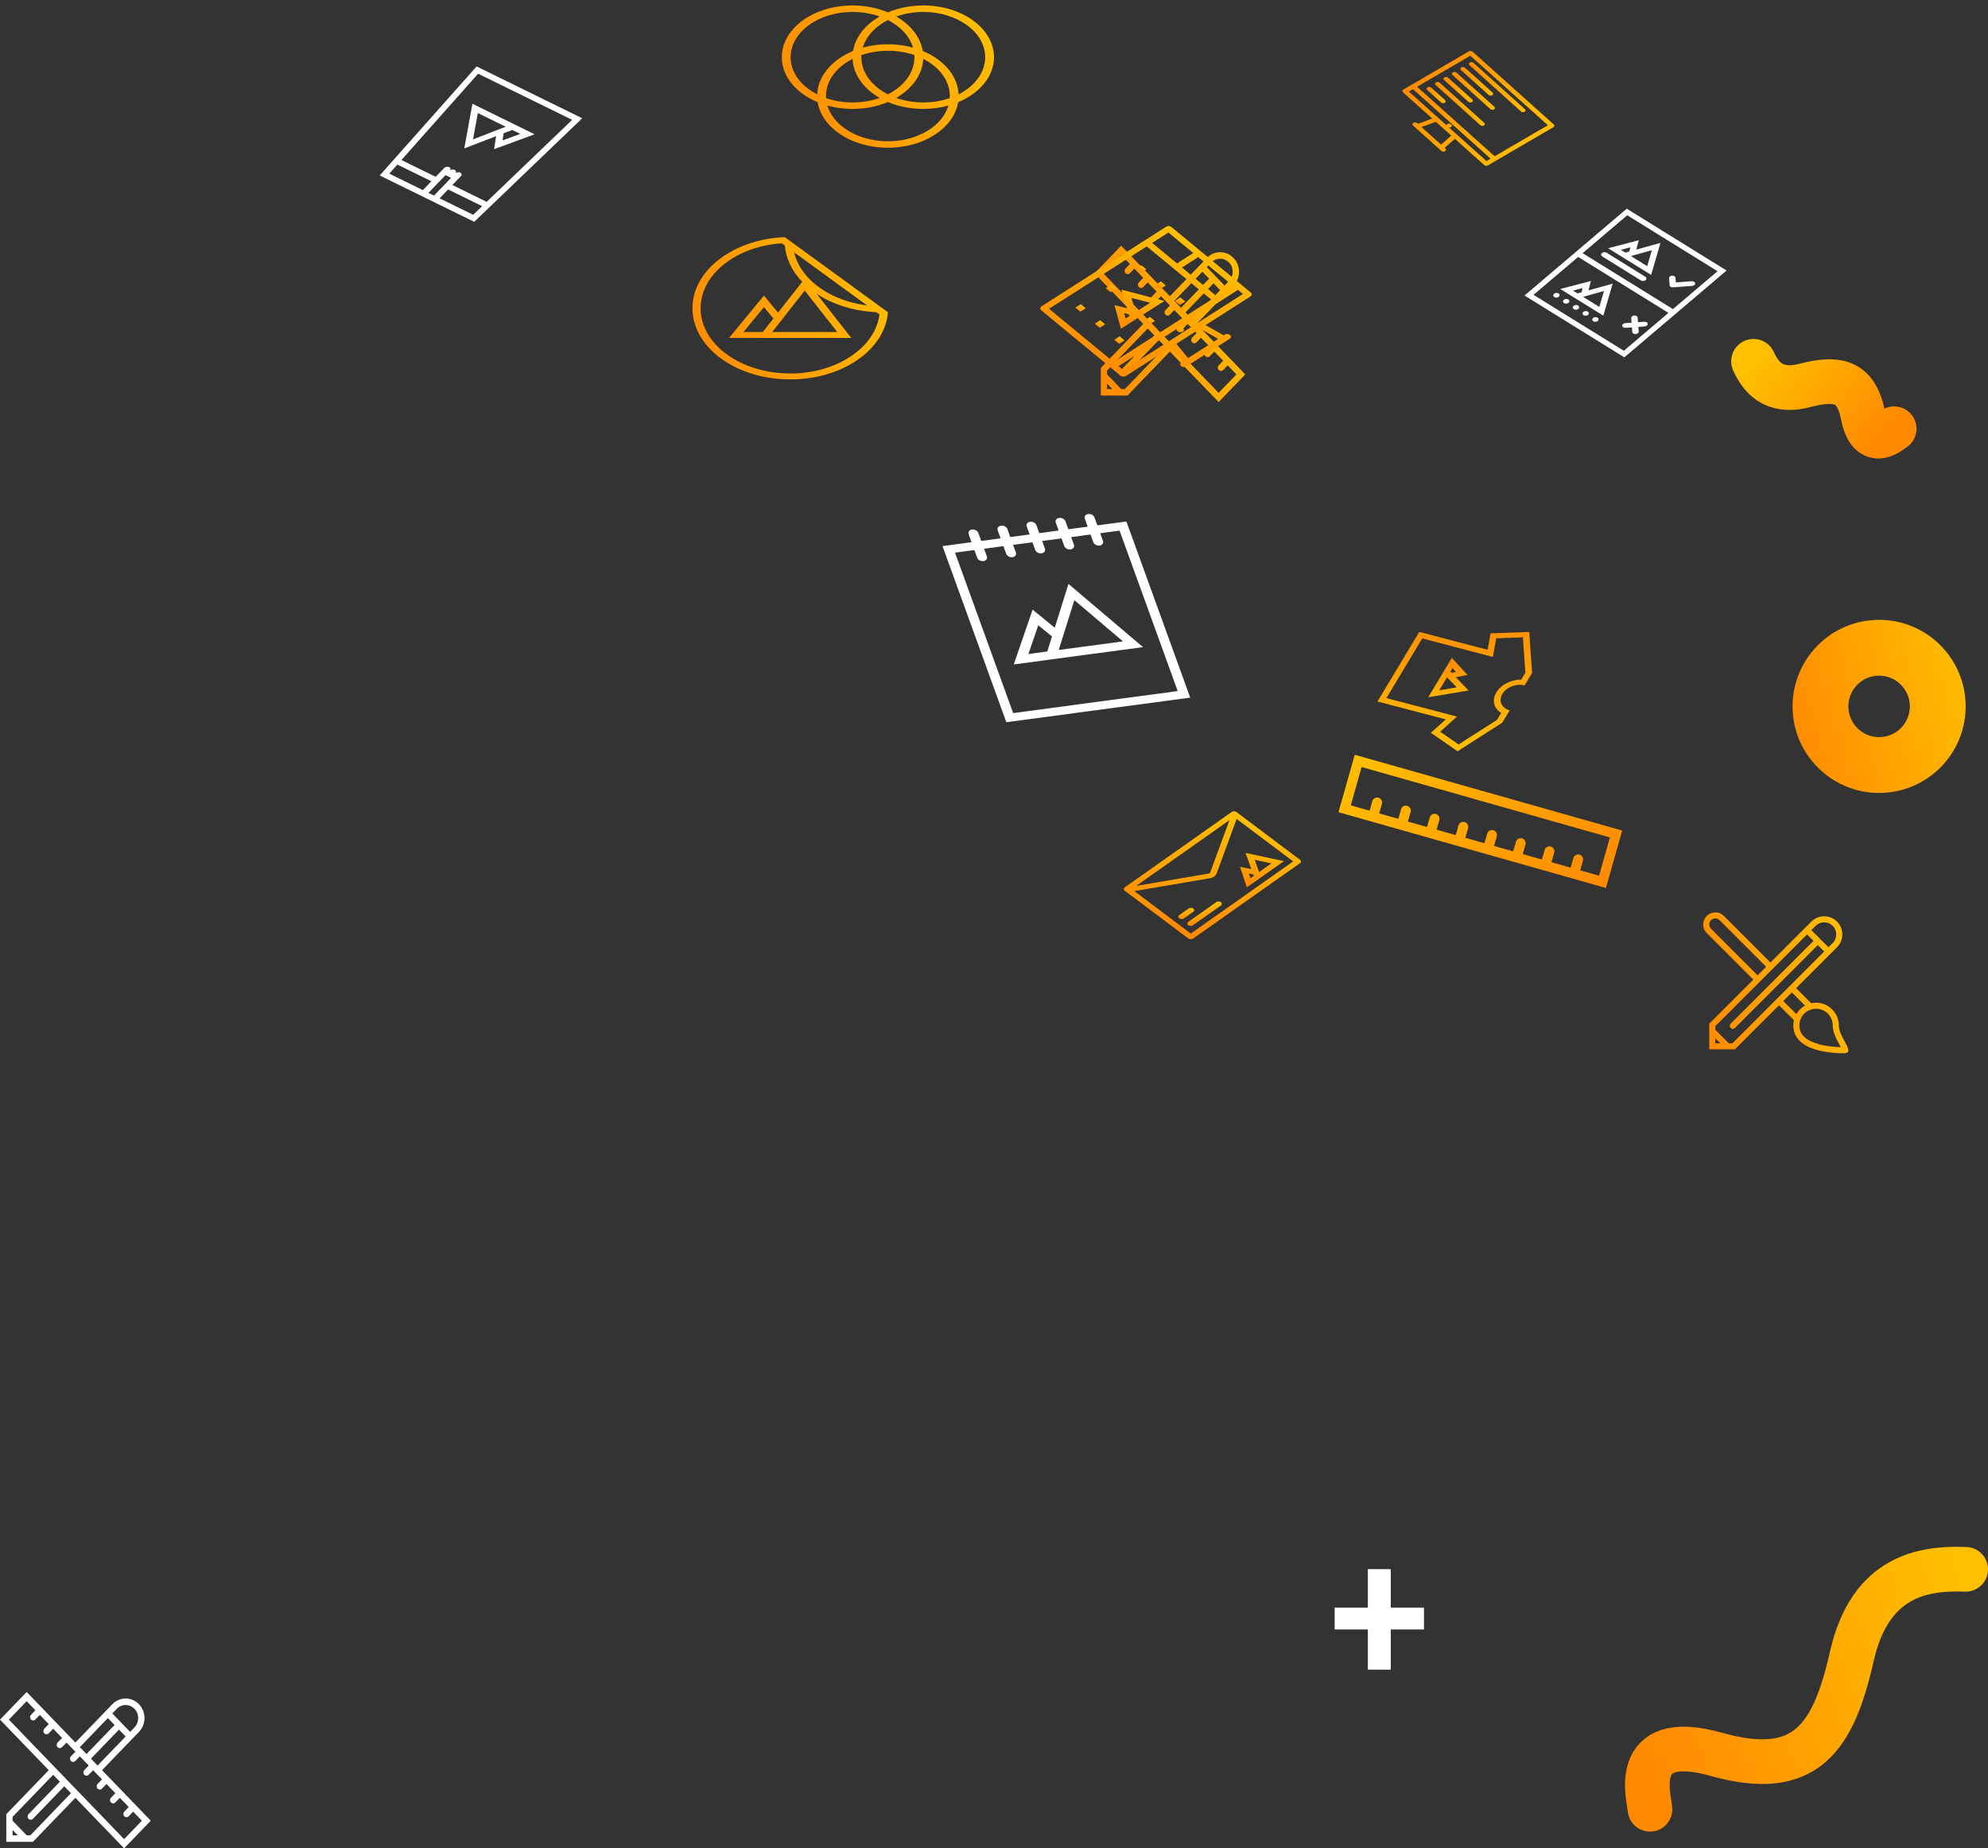<svg width="356" height="331" viewBox="0 0 356 331" fill="none" xmlns="http://www.w3.org/2000/svg">
<rect x="0" y="0" width="356" height="331" fill="#333333" stroke="none"/>
<path d="M140.539 42.469C136.388 42.636 132.302 43.874 129.129 46.183C122.29 51.161 122.29 59.233 129.129 64.211C132.549 66.7 137.031 67.945 141.514 67.945C145.996 67.945 150.479 66.7 153.898 64.211C157.069 61.903 158.77 58.928 159 55.906L140.539 42.469ZM136.601 59.456H133.133L136.809 54.996L138.497 57.042L136.601 59.456ZM138.281 59.456L144.106 52.036L149.932 59.456H138.281ZM155.268 54.692C154.147 54.551 153.049 54.322 151.984 54.008C149.994 53.42 148.207 52.557 146.674 51.441C145.029 50.245 143.788 48.841 142.983 47.269C142.634 46.588 142.376 45.892 142.207 45.185L155.268 54.692ZM156.217 59.9C155.415 61.227 154.287 62.425 152.866 63.46C151.333 64.576 149.546 65.44 147.556 66.027C145.632 66.595 143.6 66.883 141.514 66.883C139.428 66.883 137.395 66.595 135.472 66.027C133.481 65.44 131.695 64.576 130.162 63.46C128.629 62.344 127.442 61.044 126.635 59.595C125.855 58.195 125.459 56.715 125.459 55.197C125.459 53.679 125.854 52.199 126.635 50.799C127.442 49.35 128.629 48.05 130.162 46.934C131.584 45.899 133.23 45.079 135.053 44.496C136.621 43.995 138.274 43.683 139.981 43.565L140.547 43.977C140.743 46.261 141.779 48.514 143.656 50.469L139.325 55.984L136.809 52.931L130.554 60.519H135.767H143.064H152.446L146.23 52.601C149.278 54.625 153.07 55.725 156.928 55.9L157.495 56.313C157.334 57.555 156.904 58.759 156.217 59.9Z" fill="url(#paint0_linear)" style="mix-blend-mode:multiply"/>
<path d="M291.31 37.374L282.554 44.808L281.756 45.486L273 52.92L290.876 63.992L299.633 56.557L300.431 55.88L309.187 48.445L291.31 37.374ZM290.787 62.815L274.616 52.8L282.608 46.014L298.78 56.029L290.787 62.815ZM283.406 45.336L291.399 38.55L307.57 48.566L299.578 55.352L283.406 45.336L283.406 45.336Z" fill="white"/>
<path d="M293.025 44.695L293.46 43.023L287.968 44.453L289.804 45.59L292.375 47.182L295.677 49.228L297.348 43.496L293.025 44.695ZM290.251 44.738L291.97 44.288L291.772 45.045L291.061 45.24L290.251 44.738ZM292.049 45.852L295.8 44.811L294.97 47.661L292.049 45.852Z" fill="white"/>
<path d="M294.64 49.566L287.692 45.253C287.454 45.105 287.083 45.133 286.867 45.316C286.655 45.497 286.675 45.768 286.913 45.916L293.86 50.229C294.101 50.378 294.468 50.348 294.681 50.167C294.896 49.984 294.88 49.715 294.64 49.566Z" fill="white"/>
<path d="M279.103 52.547C278.87 52.403 278.508 52.428 278.297 52.607C278.085 52.787 278.108 53.05 278.341 53.194C278.577 53.34 278.939 53.316 279.15 53.136C279.362 52.956 279.339 52.693 279.103 52.547Z" fill="white"/>
<path d="M280.847 53.631C280.614 53.487 280.252 53.512 280.041 53.691C279.829 53.871 279.852 54.134 280.085 54.278C280.321 54.424 280.682 54.399 280.894 54.22C281.105 54.04 281.083 53.777 280.847 53.631Z" fill="white"/>
<path d="M282.594 54.717C282.358 54.571 281.996 54.596 281.784 54.775C281.573 54.955 281.596 55.218 281.832 55.364C282.064 55.508 282.426 55.483 282.638 55.304C282.849 55.124 282.827 54.861 282.594 54.717Z" fill="white"/>
<path d="M284.336 55.8C284.1 55.654 283.738 55.679 283.527 55.859C283.316 56.038 283.338 56.301 283.574 56.447C283.806 56.591 284.168 56.566 284.38 56.387C284.591 56.207 284.569 55.944 284.336 55.8Z" fill="white"/>
<path d="M286.081 56.885C285.845 56.739 285.486 56.765 285.274 56.945C285.063 57.124 285.083 57.386 285.319 57.532C285.555 57.678 285.913 57.651 286.124 57.471C286.336 57.292 286.317 57.031 286.081 56.885Z" fill="white"/>
<path d="M283.811 54.481L287.113 56.526L288.782 50.797L284.459 51.995L284.896 50.321L279.404 51.751L281.24 52.888L283.811 54.481L283.811 54.481ZM286.404 54.961L283.482 53.152L287.234 52.111L286.404 54.961ZM281.684 52.038L283.403 51.589L283.209 52.343L282.495 52.54L281.684 52.038L281.684 52.038Z" fill="white"/>
<path d="M303.572 50.737C303.555 50.507 303.283 50.339 302.967 50.362L300.098 50.579L300.035 49.743C300.018 49.513 299.746 49.344 299.43 49.368C299.113 49.392 298.873 49.596 298.887 49.829L298.981 51.08C299.001 51.311 299.27 51.478 299.586 51.455L303.03 51.198C303.346 51.174 303.589 50.967 303.572 50.737Z" fill="white"/>
<path d="M290.495 58.331C290.515 58.562 290.781 58.731 291.098 58.705L291.101 58.707L292.242 58.62L292.305 59.452C292.322 59.682 292.593 59.849 292.908 59.826C293.223 59.803 293.464 59.598 293.449 59.367L293.384 58.536L294.528 58.451C294.843 58.428 295.086 58.221 295.068 57.992C295.051 57.763 294.78 57.595 294.465 57.618L293.321 57.704L293.261 56.873L293.258 56.871C293.241 56.642 292.973 56.476 292.655 56.498C292.34 56.521 292.097 56.727 292.115 56.956L292.177 57.789L291.036 57.872C290.718 57.898 290.478 58.102 290.495 58.331Z" fill="white"/>
<path d="M269.011 129.42L269.813 128.085L270.08 127.639L270.347 127.195C268.881 126.81 268.288 125.498 269.025 124.271C269.762 123.044 271.554 122.359 273.02 122.743L273.288 122.298L273.555 121.853L274.357 120.518L273.846 113.17L266.928 113.417L266.387 116.366L254.158 113.158L246.673 125.621L258.902 128.829L256.235 131.221L261.015 134.535L269.011 129.42ZM257.896 131.03L259.742 129.375L260.913 128.326L259.437 127.938L248.272 125.009L254.687 114.327L265.853 117.256L267.328 117.643L267.566 116.349L267.939 114.308L272.711 114.138L273.152 120.475L272.414 121.704C270.646 121.683 268.809 122.581 267.962 123.992C267.114 125.404 267.519 126.89 268.827 127.676L268.089 128.904L261.192 133.317L257.896 131.03Z" fill="url(#paint1_linear)" style="mix-blend-mode:multiply"/>
<path d="M260.688 121.262L262.785 120.875L259.99 117.803L258.984 119.484L257.574 121.838L255.762 124.864L262.978 123.649L260.688 121.262ZM260.108 119.639L260.743 120.337L259.942 120.485L259.732 120.266L260.108 119.639L260.108 119.639ZM259.124 121.282L260.86 123.092L257.724 123.62L259.124 121.282Z" fill="url(#paint2_linear)" style="mix-blend-mode:multiply"/>
<g clip-path="url(#clip0)">
<path d="M27 326.05L18.273 317L24.887 310.141C26.205 308.775 26.205 306.559 24.887 305.192C24.227 304.508 23.364 304.166 22.5 304.166C21.637 304.166 20.772 304.508 20.113 305.192L13.5 312.05L4.773 303L0 307.95L8.727 317L1.125 324.884V329.834H5.898L13.5 321.95L22.227 331L27 326.05ZM17.477 316.175L16.288 314.941L21.311 309.733L22.5 310.966L17.477 316.175ZM20.909 306.016C21.334 305.576 21.899 305.333 22.5 305.333C23.101 305.333 23.666 305.576 24.091 306.016C24.968 306.926 24.968 308.407 24.091 309.316L23.295 310.141L20.113 306.841L20.909 306.016ZM19.318 307.666L20.515 308.908L15.492 314.116L14.295 312.875L19.318 307.666ZM4.773 304.65L6.341 306.275L5.545 307.1C5.325 307.328 5.325 307.698 5.545 307.925C5.765 308.153 6.121 308.153 6.341 307.925C6.341 307.925 6.341 307.925 6.341 307.924L7.136 307.1L8.727 308.75L7.932 309.575C7.712 309.803 7.712 310.173 7.932 310.4C8.151 310.628 8.508 310.628 8.727 310.4C8.727 310.4 8.727 310.4 8.727 310.4L9.523 309.575L11.114 311.225L10.319 312.05C10.319 312.05 10.318 312.05 10.318 312.05C10.099 312.278 10.099 312.647 10.318 312.875C10.538 313.103 10.894 313.103 11.114 312.875V312.875L11.909 312.05L13.5 313.7L12.705 314.525C12.485 314.753 12.485 315.122 12.705 315.35C12.924 315.578 13.28 315.578 13.5 315.35L14.295 314.525L15.886 316.175L15.091 317C14.871 317.228 14.871 317.597 15.091 317.825C15.31 318.053 15.667 318.053 15.886 317.825C15.887 317.825 15.887 317.825 15.887 317.825L16.682 317L18.273 318.65L17.477 319.475V319.475C17.258 319.703 17.258 320.072 17.477 320.3C17.697 320.528 18.053 320.528 18.273 320.3L19.068 319.475L20.66 321.125L19.864 321.95C19.644 322.178 19.644 322.547 19.864 322.775C20.084 323.002 20.439 323.003 20.66 322.775C20.66 322.775 20.66 322.775 20.66 322.774L21.455 321.95L23.046 323.6L22.252 324.424L22.251 324.425C22.031 324.652 22.031 325.022 22.251 325.25C22.471 325.477 22.827 325.477 23.046 325.25L23.842 324.425L25.409 326.05L22.227 329.35L1.591 307.95L4.773 304.65ZM2.249 328.667V327.7L3.182 328.667H2.249ZM5.432 328.667H4.772L2.249 326.05V325.367L9.523 317.825L10.719 319.066L5.106 324.887C4.886 325.115 4.886 325.485 5.106 325.712C5.325 325.94 5.681 325.94 5.901 325.712L11.515 319.891L12.705 321.125L5.432 328.667Z" fill="white"/>
</g>
<path d="M223 67.05L214.273 58L220.887 51.141C222.205 49.775 222.205 47.559 220.887 46.192C220.227 45.508 219.364 45.166 218.5 45.166C217.637 45.166 216.772 45.508 216.113 46.192L209.5 53.05L200.773 44L196 48.95L204.727 58L197.125 65.883V70.834H201.898L209.5 62.95L218.227 72L223 67.05ZM213.477 57.175L212.288 55.941L217.31 50.733L218.5 51.966L213.477 57.175ZM216.909 47.016C217.334 46.576 217.899 46.333 218.5 46.333C219.101 46.333 219.666 46.576 220.091 47.016C220.968 47.926 220.968 49.407 220.091 50.316L219.295 51.141L216.113 47.841L216.909 47.016ZM215.318 48.666L216.515 49.907L211.492 55.116L210.295 53.875L215.318 48.666ZM200.773 45.65L202.341 47.275L201.545 48.1C201.325 48.328 201.325 48.698 201.545 48.925C201.765 49.153 202.121 49.153 202.341 48.925C202.341 48.925 202.341 48.925 202.341 48.924L203.136 48.1L204.727 49.75L203.932 50.575C203.712 50.803 203.712 51.173 203.932 51.4C204.151 51.628 204.508 51.628 204.727 51.4C204.727 51.4 204.727 51.4 204.727 51.4L205.523 50.575L207.114 52.225L206.319 53.05C206.319 53.05 206.318 53.05 206.318 53.05C206.099 53.278 206.099 53.647 206.318 53.875C206.538 54.103 206.894 54.103 207.114 53.875V53.875L207.909 53.05L209.5 54.7L208.705 55.525C208.485 55.753 208.485 56.122 208.705 56.35C208.924 56.578 209.28 56.578 209.5 56.35L210.295 55.525L211.886 57.175L211.091 58C210.871 58.228 210.871 58.597 211.091 58.825C211.31 59.053 211.667 59.053 211.886 58.825C211.887 58.825 211.887 58.825 211.887 58.825L212.682 58L214.273 59.65L213.477 60.475V60.475C213.258 60.703 213.258 61.072 213.477 61.3C213.697 61.528 214.053 61.528 214.273 61.3L215.068 60.475L216.66 62.125L215.864 62.95C215.644 63.178 215.644 63.547 215.864 63.775C216.084 64.002 216.44 64.003 216.66 63.775C216.66 63.775 216.66 63.775 216.66 63.774L217.455 62.95L219.046 64.6L218.251 65.424L218.251 65.425C218.031 65.652 218.031 66.022 218.251 66.25C218.471 66.477 218.827 66.477 219.046 66.25L219.842 65.425L221.409 67.05L218.227 70.35L197.591 48.95L200.773 45.65ZM198.249 69.667V68.7L199.182 69.667H198.249ZM201.432 69.667H200.772L198.249 67.05V66.367L205.523 58.825L206.719 60.066L201.106 65.887C200.886 66.115 200.886 66.485 201.106 66.712C201.325 66.94 201.681 66.94 201.901 66.712L207.515 60.891L208.705 62.125L201.432 69.667Z" fill="url(#paint3_linear)" style="mix-blend-mode:multiply"/>
<path d="M217.821 161.543L212.81 165.075C212.579 165.238 212.575 165.507 212.8 165.676C213.026 165.846 213.396 165.852 213.627 165.689L218.638 162.157C218.869 161.994 218.873 161.725 218.647 161.555C218.422 161.386 218.052 161.38 217.821 161.543Z" fill="url(#paint4_linear)" style="mix-blend-mode:multiply"/>
<path d="M212.005 164.472L213.673 163.296C213.903 163.133 213.908 162.865 213.683 162.695C213.457 162.526 213.088 162.521 212.858 162.683L211.189 163.859C210.959 164.022 210.955 164.29 211.18 164.459C211.405 164.629 211.774 164.634 212.005 164.472Z" fill="url(#paint5_linear)" style="mix-blend-mode:multiply"/>
<path d="M224.08 155.634L222.064 155.235L223.264 158.91L224.851 157.791L227.071 156.226L229.928 154.212L223.043 152.737L224.08 155.634ZM223.92 157.26L223.647 156.425L224.416 156.577L224.511 156.843L223.92 157.26ZM225.471 156.167L224.685 153.971L227.677 154.612L225.471 156.167Z" fill="url(#paint6_linear)" style="mix-blend-mode:multiply"/>
<path d="M220.579 145.395L201.417 158.901C201.187 159.063 201.182 159.332 201.407 159.501L212.816 168.074C213.04 168.243 213.41 168.248 213.64 168.086L232.802 154.579C233.031 154.418 233.036 154.149 232.811 153.98L221.402 145.407C221.177 145.238 220.808 145.233 220.579 145.395ZM220.159 146.877L216.722 156.238C216.694 156.312 216.534 156.425 216.431 156.443L203.463 158.646L220.159 146.877ZM213.241 167.18L203.123 159.577L216.706 157.269C216.963 157.225 217.214 157.117 217.419 156.973C217.623 156.829 217.78 156.65 217.848 156.464L221.45 146.656L231.57 154.261L213.241 167.18Z" fill="url(#paint7_linear)" style="mix-blend-mode:multiply"/>
<path d="M178 10.243C178 5.127 172.329 0.979 165.333 0.979C163.026 0.979 160.864 1.431 159 2.219C157.136 1.431 154.974 0.979 152.667 0.979C145.671 0.979 140 5.127 140 10.243C140 13.7 142.588 16.714 146.425 18.306C147.177 22.897 152.52 26.455 159 26.455C165.48 26.455 170.823 22.897 171.575 18.306C175.412 16.714 178 13.7 178 10.243ZM148.164 18.904C149.564 19.294 151.081 19.507 152.667 19.507C154.974 19.507 157.136 19.056 159 18.268C160.864 19.056 163.026 19.507 165.333 19.507C166.919 19.507 168.436 19.294 169.836 18.904C169.691 19.397 169.483 19.878 169.213 20.346C168.655 21.311 167.855 22.179 166.837 22.923C165.819 23.668 164.634 24.253 163.314 24.661C161.948 25.084 160.497 25.298 159 25.298C157.503 25.298 156.052 25.084 154.686 24.661C153.366 24.253 152.181 23.668 151.163 22.923C150.145 22.179 149.345 21.311 148.787 20.346C148.517 19.878 148.309 19.397 148.164 18.904ZM170.071 17.573C169.931 17.622 169.79 17.669 169.647 17.713C168.282 18.135 166.83 18.35 165.333 18.35C163.836 18.35 162.385 18.136 161.02 17.713C160.838 17.657 160.66 17.597 160.482 17.534C163.338 15.894 165.207 13.375 165.326 10.534C165.863 10.808 166.369 11.117 166.837 11.46C167.855 12.204 168.655 13.072 169.213 14.036C169.791 15.035 170.083 16.096 170.083 17.191C170.083 17.32 170.079 17.447 170.071 17.573ZM163.737 9.861C163.745 9.988 163.75 10.115 163.75 10.243C163.75 11.338 163.458 12.4 162.88 13.398C162.321 14.363 161.522 15.23 160.504 15.975C160.037 16.317 159.535 16.625 159 16.897C158.465 16.625 157.963 16.317 157.496 15.975C156.478 15.23 155.679 14.363 155.12 13.398C154.542 12.4 154.25 11.338 154.25 10.243C154.25 10.115 154.255 9.988 154.263 9.861C154.402 9.813 154.543 9.766 154.686 9.722C156.052 9.299 157.503 9.085 159 9.085C160.497 9.085 161.948 9.299 163.314 9.722C163.457 9.766 163.598 9.813 163.737 9.861ZM159 7.927C157.415 7.927 155.897 8.141 154.498 8.53C154.643 8.038 154.85 7.556 155.12 7.089C155.679 6.123 156.478 5.256 157.496 4.511C157.963 4.17 158.465 3.862 159 3.59C159.535 3.862 160.037 4.17 160.504 4.511C161.522 5.256 162.321 6.123 162.88 7.089C163.151 7.556 163.358 8.038 163.502 8.53C162.103 8.141 160.585 7.927 159 7.927ZM152.674 10.534C152.793 13.375 154.662 15.894 157.518 17.534C157.341 17.597 157.162 17.657 156.98 17.713C155.615 18.135 154.164 18.35 152.667 18.35C151.17 18.35 149.718 18.136 148.353 17.713C148.211 17.669 148.069 17.622 147.929 17.573C147.921 17.447 147.917 17.32 147.917 17.191C147.917 16.096 148.209 15.035 148.787 14.037C149.345 13.072 150.145 12.204 151.163 11.46C151.631 11.117 152.137 10.808 152.674 10.534ZM157.518 2.953C154.94 4.433 153.168 6.628 152.759 9.129C149.03 10.676 146.481 13.566 146.34 16.901C145.803 16.627 145.299 16.318 144.83 15.975C143.811 15.23 143.012 14.363 142.454 13.398C141.876 12.4 141.583 11.338 141.583 10.243C141.583 9.148 141.876 8.087 142.454 7.089C143.012 6.123 143.811 5.256 144.83 4.511C145.848 3.767 147.033 3.182 148.353 2.774C149.718 2.351 151.17 2.137 152.667 2.137C154.164 2.137 155.615 2.351 156.98 2.774C157.162 2.83 157.341 2.89 157.518 2.953ZM175.546 7.089C176.124 8.087 176.417 9.148 176.417 10.243C176.417 11.338 176.124 12.4 175.546 13.398C174.988 14.363 174.189 15.23 173.17 15.975C172.702 16.318 172.197 16.627 171.66 16.901C171.519 13.566 168.97 10.676 165.241 9.129C164.832 6.628 163.06 4.433 160.482 2.953C160.66 2.89 160.838 2.83 161.02 2.774C162.385 2.351 163.836 2.137 165.333 2.137C166.83 2.137 168.282 2.351 169.647 2.774C170.967 3.182 172.152 3.767 173.17 4.512C174.189 5.256 174.988 6.123 175.546 7.089Z" fill="url(#paint8_linear)" style="mix-blend-mode:multiply"/>
<path d="M67.995 31.422L74.965 34.841L77.952 36.306L84.922 39.725L104.263 21.177L85.346 11.898L67.995 31.422ZM69.714 31.097L71.161 29.471L77.258 32.461L75.729 34.048L69.714 31.097ZM76.725 34.536L79.783 31.364L80.778 31.852L77.721 35.025L76.725 34.536ZM78.716 35.513L80.245 33.926L86.343 36.918L84.731 38.463L78.716 35.513ZM102.461 21.461L87.149 36.145L81.009 33.133L82.538 31.547C82.749 31.328 82.698 31.041 82.423 30.907C82.148 30.772 81.754 30.84 81.543 31.059C81.754 30.84 81.702 30.553 81.427 30.418C81.152 30.283 80.758 30.352 80.547 30.57C80.758 30.352 80.706 30.065 80.431 29.93C80.156 29.795 79.762 29.863 79.551 30.082L78.022 31.668L71.884 28.657L85.619 13.2L102.461 21.461Z" fill="white"/>
<path d="M83.141 26.581L88.84 24.383L88.481 26.712L95.736 24.047L93.084 22.746L89.372 20.924L84.599 18.582L83.141 26.581ZM93.169 23.977L89.992 25.143L90.189 23.862L91.728 23.269L93.169 23.977L93.169 23.977ZM90.562 22.697L84.707 24.955L85.566 20.246L90.562 22.697Z" fill="white"/>
<g clip-path="url(#clip1)">
<path d="M329.285 183.636C329.285 181.387 327.462 179.563 325.212 179.563C324.911 179.563 324.618 179.596 324.335 179.658L321.636 176.959L328.961 169.633C330.23 168.364 330.23 166.307 328.961 165.038C328.327 164.404 327.496 164.086 326.664 164.086C325.833 164.086 325.001 164.404 324.366 165.038L317.04 172.364L308.697 164.02C308.274 163.597 307.719 163.386 307.166 163.386C306.611 163.386 306.056 163.597 305.633 164.02C304.788 164.866 304.788 166.237 305.633 167.084L313.977 175.427L306.085 183.319V187.914H310.681L318.572 180.022L321.248 182.698C321.177 182.999 321.138 183.313 321.138 183.636C321.138 188.249 327.941 188.614 330.19 188.614C332.44 188.615 329.285 185.886 329.285 183.636ZM326.664 165.169C327.243 165.169 327.786 165.395 328.195 165.804C329.04 166.648 329.04 168.023 328.195 168.867L327.43 169.633L324.366 166.569L325.132 165.804C325.541 165.395 326.085 165.169 326.664 165.169ZM306.399 166.317C305.977 165.895 305.977 165.208 306.399 164.786C306.604 164.581 306.876 164.469 307.166 164.469C307.454 164.469 307.727 164.581 307.931 164.786L316.275 173.129L314.743 174.661L306.399 166.317ZM307.169 186.831V185.934L308.065 186.831H307.169ZM310.232 186.831H309.598L307.169 184.402V183.768L323.601 167.335L324.753 168.488L309.918 183.322C309.706 183.534 309.706 183.877 309.918 184.088C310.129 184.3 310.473 184.3 310.684 184.088L325.518 169.253L326.664 170.399L310.232 186.831ZM319.338 179.256L320.869 177.725L323.225 180.08C322.584 180.439 322.05 180.966 321.683 181.601L319.338 179.256ZM325.167 186.829C324.225 186.511 323.499 186.098 323.009 185.6C322.479 185.063 322.222 184.421 322.222 183.636C322.222 182.838 322.533 182.087 323.097 181.522C323.662 180.958 324.413 180.647 325.212 180.647C326.861 180.647 328.202 181.988 328.202 183.636C328.202 184.869 328.859 186.072 329.387 187.038C329.466 187.182 329.561 187.356 329.648 187.524C328.482 187.494 326.716 187.351 325.167 186.829Z" fill="url(#paint9_linear)" style="mix-blend-mode:multiply"/>
</g>
<g clip-path="url(#clip2)">
<path d="M239.686 145.447L287.58 159.017L290.495 148.733L242.6 135.162L239.686 145.447ZM286.352 156.819L282.974 155.861L283.461 154.147C283.594 153.673 283.319 153.181 282.846 153.046C282.373 152.913 281.881 153.188 281.746 153.661C281.746 153.662 281.746 153.662 281.746 153.662L281.261 155.375L277.832 154.404L278.318 152.69C278.452 152.216 278.177 151.724 277.703 151.59C277.231 151.456 276.737 151.73 276.604 152.204L276.118 153.919L272.69 152.947L273.175 151.233L273.175 151.232C273.31 150.76 273.034 150.267 272.561 150.133C272.087 149.999 271.595 150.274 271.461 150.747C271.461 150.748 271.461 150.748 271.461 150.748L270.975 152.461L267.547 151.489L268.033 149.776C268.167 149.302 267.892 148.81 267.418 148.675C266.946 148.542 266.453 148.817 266.318 149.29L265.833 151.004L262.405 150.033L262.891 148.319C263.025 147.845 262.749 147.353 262.276 147.219C261.803 147.084 261.31 147.359 261.176 147.833L260.691 149.548L257.263 148.576L257.748 146.861C257.883 146.389 257.607 145.895 257.134 145.762C256.66 145.628 256.168 145.902 256.034 146.376C256.034 146.376 256.034 146.376 256.034 146.376L255.548 148.09L252.12 147.118L252.606 145.405C252.739 144.931 252.465 144.439 251.991 144.304C251.518 144.171 251.026 144.446 250.891 144.918C250.891 144.918 250.891 144.918 250.892 144.92L250.406 146.633L246.977 145.662L247.462 143.949C247.463 143.948 247.463 143.948 247.463 143.948C247.597 143.474 247.322 142.982 246.849 142.848C246.375 142.713 245.882 142.988 245.749 143.462L245.263 145.175L241.886 144.219L243.828 137.362L288.295 149.962L286.352 156.819Z" fill="url(#paint10_linear)" style="mix-blend-mode:multiply"/>
</g>
<path d="M278.233 22.277L263.711 9.269C263.537 9.113 263.231 9.082 263.029 9.2L251.299 16.043C251.096 16.161 251.074 16.384 251.248 16.539L256.487 21.232L253.909 22.177L253.783 22.064C253.609 21.908 253.304 21.877 253.101 21.995C252.899 22.113 252.876 22.336 253.05 22.492L258.101 27.017C258.275 27.172 258.581 27.203 258.783 27.085C258.986 26.967 259.009 26.745 258.835 26.589L258.708 26.476L260.529 24.854L265.769 29.548C265.943 29.703 266.249 29.734 266.451 29.616L278.182 22.773C278.384 22.655 278.407 22.433 278.233 22.277ZM254.554 22.754L257.127 21.811L259.883 24.278L258.064 25.899L254.554 22.754L254.554 22.754ZM277.183 22.421L267.652 27.981L253.763 15.54L263.294 9.98L277.183 22.421ZM259.241 22.616L252.297 16.395L253.03 15.967L259.975 22.188L266.919 28.409L266.186 28.837L259.241 22.616Z" fill="url(#paint11_linear)" style="mix-blend-mode:multiply"/>
<path d="M259.806 22.769C260.009 22.651 260.032 22.428 259.857 22.272C259.683 22.116 259.377 22.085 259.174 22.203C258.972 22.321 258.948 22.544 259.123 22.7C259.298 22.857 259.603 22.887 259.806 22.769Z" fill="url(#paint12_linear)" style="mix-blend-mode:multiply"/>
<path d="M263.15 11.671L272.351 19.957C272.351 19.957 272.352 19.958 272.352 19.958C272.521 20.11 272.818 20.141 273.015 20.025C273.211 19.91 273.234 19.692 273.065 19.54L263.862 11.253C263.692 11.1 263.395 11.07 263.198 11.185C263.002 11.301 262.98 11.518 263.15 11.671Z" fill="url(#paint13_linear)" style="mix-blend-mode:multiply"/>
<path d="M261.637 12.562L266.56 16.991C266.56 16.991 266.56 16.991 266.56 16.991C266.73 17.144 267.028 17.174 267.225 17.058C267.422 16.943 267.445 16.725 267.275 16.572L262.352 12.143C262.181 11.99 261.884 11.96 261.686 12.075C261.489 12.191 261.467 12.409 261.637 12.562Z" fill="url(#paint14_linear)" style="mix-blend-mode:multiply"/>
<path d="M260.122 13.45L266.879 19.533C266.879 19.533 266.879 19.533 266.879 19.533C267.049 19.686 267.346 19.716 267.543 19.6C267.74 19.485 267.762 19.267 267.593 19.115L260.835 13.032C260.665 12.879 260.368 12.848 260.171 12.964C259.974 13.08 259.952 13.297 260.122 13.45Z" fill="url(#paint15_linear)" style="mix-blend-mode:multiply"/>
<path d="M258.61 14.34L262.921 18.218C263.092 18.371 263.39 18.402 263.587 18.286C263.785 18.17 263.807 17.952 263.636 17.799L259.326 13.921C259.155 13.768 258.857 13.738 258.659 13.853C258.462 13.969 258.44 14.187 258.61 14.34Z" fill="url(#paint16_linear)" style="mix-blend-mode:multiply"/>
<path d="M257.096 15.228L265.076 22.413L265.075 22.413C265.245 22.566 265.543 22.596 265.739 22.48C265.936 22.365 265.958 22.148 265.788 21.995L257.809 14.81C257.639 14.657 257.342 14.627 257.145 14.742C256.948 14.857 256.926 15.075 257.096 15.228Z" fill="url(#paint17_linear)" style="mix-blend-mode:multiply"/>
<path d="M255.584 16.121L258.058 18.343C258.229 18.497 258.528 18.527 258.726 18.411C258.925 18.295 258.947 18.076 258.776 17.923L256.303 15.701C256.131 15.547 255.832 15.516 255.634 15.632C255.435 15.748 255.413 15.967 255.584 16.121Z" fill="url(#paint18_linear)" style="mix-blend-mode:multiply"/>
<path d="M188.877 112.408L184.914 109.169L181.535 118.987L187.046 118.249L194.763 117.216L204.683 115.887L191.335 104.564L188.877 112.408ZM184.157 117.123L185.93 111.974L188.385 113.98L187.542 116.67L184.157 117.123ZM189.593 116.395L192.388 107.472L201.093 114.856L189.593 116.395Z" fill="white"/>
<path d="M196.51 94.084L195.991 92.65C195.847 92.254 195.344 91.985 194.865 92.049C194.385 92.114 194.114 92.486 194.258 92.882L194.777 94.316L191.31 94.78L190.791 93.346C190.647 92.95 190.144 92.681 189.665 92.745C189.186 92.809 188.915 93.182 189.058 93.578L189.578 95.011L186.111 95.475L185.592 94.042C185.448 93.646 184.944 93.377 184.466 93.441C183.987 93.505 183.715 93.878 183.859 94.274L184.378 95.707L180.912 96.171L180.392 94.737C180.249 94.342 179.745 94.073 179.266 94.137C178.787 94.201 178.515 94.573 178.659 94.969L179.178 96.403L175.712 96.867L175.193 95.433C175.049 95.037 174.545 94.769 174.067 94.833C173.587 94.897 173.316 95.269 173.459 95.665L173.979 97.099L168.779 97.795L180.207 129.334L213.137 124.927L201.71 93.388L196.51 94.084ZM210.896 123.755L181.431 127.698L171.021 98.967L174.487 98.503L174.985 99.876C175.129 100.272 175.633 100.542 176.112 100.477C176.591 100.413 176.862 100.04 176.719 99.644L176.221 98.271L179.687 97.807L180.185 99.181C180.328 99.576 180.832 99.846 181.312 99.782C181.79 99.718 182.062 99.344 181.918 98.949L181.42 97.575L184.887 97.111L185.384 98.485C185.528 98.881 186.032 99.15 186.511 99.086C186.99 99.022 187.261 98.648 187.118 98.253L186.62 96.879L190.086 96.415L190.584 97.789C190.727 98.185 191.231 98.454 191.711 98.39C192.189 98.326 192.46 97.953 192.317 97.557L191.819 96.183L195.286 95.719L195.784 97.093C195.927 97.489 196.431 97.758 196.91 97.694C197.389 97.63 197.66 97.257 197.516 96.861L197.019 95.488L200.485 95.024L210.896 123.755Z" fill="white"/>
<path d="M208.835 40.596L186.486 54.873C186.218 55.044 186.199 55.347 186.444 55.55L200.669 67.289C200.915 67.492 201.332 67.517 201.6 67.345L209.663 62.194L211.749 64.767L211.555 64.891C211.286 65.062 211.268 65.366 211.513 65.568C211.759 65.771 212.176 65.796 212.444 65.624L220.218 60.658C220.486 60.487 220.504 60.184 220.258 59.982C220.013 59.779 219.597 59.753 219.328 59.925L219.134 60.049L215.884 58.22L223.949 53.068C224.217 52.897 224.235 52.594 223.99 52.391L209.765 40.652C209.519 40.45 209.103 40.424 208.835 40.596ZM212.74 64.134L210.657 61.565L214.897 58.855L218.143 60.682L212.74 64.134L212.74 64.134ZM213.683 45.308L210.768 47.17L206.323 43.502L209.238 41.64L213.683 45.308ZM211.657 47.904L214.572 46.042L220.796 51.178L217.881 53.04L211.657 47.904ZM205.352 44.123L216.909 53.66L199.419 64.834L187.861 55.296L205.352 44.123ZM211.885 59.473L201.197 66.301L200.308 65.567L210.996 58.74L221.685 51.911L222.574 52.645L211.885 59.473Z" fill="url(#paint19_linear)" style="mix-blend-mode:multiply"/>
<path d="M211.828 58.726C211.583 58.524 211.167 58.498 210.899 58.67C210.631 58.841 210.613 59.143 210.858 59.345C211.103 59.547 211.519 59.573 211.786 59.402C212.055 59.231 212.073 58.928 211.828 58.726Z" fill="url(#paint20_linear)" style="mix-blend-mode:multiply"/>
<path d="M205.189 56.024L208.529 53.891L200.806 51.864L201.829 55.2L199.567 54.645L200.735 58.87L202.591 57.684L205.189 56.024ZM202.603 53.347L205.959 54.227L203.379 55.876L202.603 53.347ZM201.565 57.035L201.299 56.074L202.162 56.286L202.256 56.593L201.565 57.035Z" fill="url(#paint21_linear)" style="mix-blend-mode:multiply"/>
<path d="M193.533 54.473L192.563 55.092L193.45 55.825L194.42 55.205L193.533 54.473Z" fill="url(#paint22_linear)" style="mix-blend-mode:multiply"/>
<path d="M198.969 50.991L197.999 51.611L198.886 52.343L199.856 51.724L198.969 50.991Z" fill="url(#paint23_linear)" style="mix-blend-mode:multiply"/>
<path d="M204.406 47.509L203.436 48.129L204.323 48.861L205.293 48.242L204.406 47.509Z" fill="url(#paint24_linear)" style="mix-blend-mode:multiply"/>
<path d="M207.886 50.387L206.916 51.007L207.803 51.739L208.773 51.12L207.886 50.387Z" fill="url(#paint25_linear)" style="mix-blend-mode:multiply"/>
<path d="M211.365 53.266L210.395 53.885L211.282 54.618L212.253 53.998L211.365 53.266Z" fill="url(#paint26_linear)" style="mix-blend-mode:multiply"/>
<path d="M200.492 60.23L199.523 60.849L200.41 61.581L201.38 60.962L200.492 60.23Z" fill="url(#paint27_linear)" style="mix-blend-mode:multiply"/>
<path d="M197.013 57.352L196.043 57.971L196.93 58.703L197.9 58.084L197.013 57.352Z" fill="url(#paint28_linear)" style="mix-blend-mode:multiply"/>
<path d="M205.929 56.748L204.959 57.367L205.846 58.1L206.816 57.48L205.929 56.748Z" fill="url(#paint29_linear)" style="mix-blend-mode:multiply"/>
<circle cx="336.5" cy="126.5" r="10.5" stroke="url(#paint30_linear)" stroke-width="10" style="mix-blend-mode:multiply"/>
<path d="M255 291.807V287.894H249.053V281H244.947V287.894H239V291.807H244.947V299H249.053V291.807H255Z" fill="white"/>
<path d="M295.472 324C295.472 322.494 291.366 309.651 307.38 314.17C323.394 318.689 328.321 311.157 331.606 296.641C334.891 282.125 344.472 280.756 352 281.029" stroke="url(#paint31_linear)" stroke-width="8" stroke-linecap="round" stroke-linejoin="round" style="mix-blend-mode:multiply"/>
<path d="M339.197 76.779C338.668 77.05 334.888 80.788 333.618 74.375C332.348 67.961 328.822 67.587 323.135 69.039C317.448 70.491 315.257 67.384 314.01 64.701" stroke="url(#paint32_linear)" stroke-width="8" stroke-linecap="round" stroke-linejoin="round" style="mix-blend-mode:multiply"/>
<defs>
<linearGradient id="paint0_linear" x1="158.545" y1="43.085" x2="121.853" y2="57.943" gradientUnits="userSpaceOnUse">
<stop stop-color="#FFC000"/>
<stop offset="1" stop-color="#FF8A00"/>
</linearGradient>
<linearGradient id="paint1_linear" x1="264.921" y1="135.238" x2="264.188" y2="109.638" gradientUnits="userSpaceOnUse">
<stop stop-color="#FFC000"/>
<stop offset="1" stop-color="#FF8A00"/>
</linearGradient>
<linearGradient id="paint2_linear" x1="261.286" y1="126.212" x2="260.57" y2="118.116" gradientUnits="userSpaceOnUse">
<stop stop-color="#FFC000"/>
<stop offset="1" stop-color="#FF8A00"/>
</linearGradient>
<linearGradient id="paint3_linear" x1="222.649" y1="44.677" x2="192.165" y2="53.341" gradientUnits="userSpaceOnUse">
<stop stop-color="#FFC000"/>
<stop offset="1" stop-color="#FF8A00"/>
</linearGradient>
<linearGradient id="paint4_linear" x1="218.182" y1="161.317" x2="218.931" y2="164.483" gradientUnits="userSpaceOnUse">
<stop stop-color="#FFC000"/>
<stop offset="1" stop-color="#FF8A00"/>
</linearGradient>
<linearGradient id="paint5_linear" x1="213.262" y1="162.427" x2="213.124" y2="164.753" gradientUnits="userSpaceOnUse">
<stop stop-color="#FFC000"/>
<stop offset="1" stop-color="#FF8A00"/>
</linearGradient>
<linearGradient id="paint6_linear" x1="225.601" y1="151.087" x2="223.368" y2="158.577" gradientUnits="userSpaceOnUse">
<stop stop-color="#FFC000"/>
<stop offset="1" stop-color="#FF8A00"/>
</linearGradient>
<linearGradient id="paint7_linear" x1="221.031" y1="145.507" x2="214.85" y2="167.763" gradientUnits="userSpaceOnUse">
<stop stop-color="#FFC000"/>
<stop offset="1" stop-color="#FF8A00"/>
</linearGradient>
<linearGradient id="paint8_linear" x1="177.506" y1="1.595" x2="138.648" y2="18.679" gradientUnits="userSpaceOnUse">
<stop stop-color="#FFC000"/>
<stop offset="1" stop-color="#FF8A00"/>
</linearGradient>
<linearGradient id="paint9_linear" x1="330.661" y1="163.996" x2="301.615" y2="172.819" gradientUnits="userSpaceOnUse">
<stop stop-color="#FFC000"/>
<stop offset="1" stop-color="#FF8A00"/>
</linearGradient>
<linearGradient id="paint10_linear" x1="237.174" y1="138.828" x2="272.932" y2="173.842" gradientUnits="userSpaceOnUse">
<stop stop-color="#FFC000"/>
<stop offset="1" stop-color="#FF8A00"/>
</linearGradient>
<linearGradient id="paint11_linear" x1="277.979" y1="22.6" x2="258.999" y2="6.62" gradientUnits="userSpaceOnUse">
<stop stop-color="#FFC000"/>
<stop offset="1" stop-color="#FF8A00"/>
</linearGradient>
<linearGradient id="paint12_linear" x1="260.147" y1="22.558" x2="259.386" y2="21.857" gradientUnits="userSpaceOnUse">
<stop stop-color="#FFC000"/>
<stop offset="1" stop-color="#FF8A00"/>
</linearGradient>
<linearGradient id="paint13_linear" x1="273.226" y1="19.711" x2="270.465" y2="21.703" gradientUnits="userSpaceOnUse">
<stop stop-color="#FFC000"/>
<stop offset="1" stop-color="#FF8A00"/>
</linearGradient>
<linearGradient id="paint14_linear" x1="267.493" y1="16.794" x2="264.42" y2="18.289" gradientUnits="userSpaceOnUse">
<stop stop-color="#FFC000"/>
<stop offset="1" stop-color="#FF8A00"/>
</linearGradient>
<linearGradient id="paint15_linear" x1="267.786" y1="19.315" x2="264.87" y2="21.107" gradientUnits="userSpaceOnUse">
<stop stop-color="#FFC000"/>
<stop offset="1" stop-color="#FF8A00"/>
</linearGradient>
<linearGradient id="paint16_linear" x1="263.864" y1="18.029" x2="260.733" y2="19.366" gradientUnits="userSpaceOnUse">
<stop stop-color="#FFC000"/>
<stop offset="1" stop-color="#FF8A00"/>
</linearGradient>
<linearGradient id="paint17_linear" x1="265.967" y1="22.181" x2="263.136" y2="24.09" gradientUnits="userSpaceOnUse">
<stop stop-color="#FFC000"/>
<stop offset="1" stop-color="#FF8A00"/>
</linearGradient>
<linearGradient id="paint18_linear" x1="259.028" y1="18.175" x2="255.86" y2="18.669" gradientUnits="userSpaceOnUse">
<stop stop-color="#FFC000"/>
<stop offset="1" stop-color="#FF8A00"/>
</linearGradient>
<linearGradient id="paint19_linear" x1="209.469" y1="40.852" x2="198.396" y2="66.527" gradientUnits="userSpaceOnUse">
<stop stop-color="#FFC000"/>
<stop offset="1" stop-color="#FF8A00"/>
</linearGradient>
<linearGradient id="paint20_linear" x1="211.393" y1="58.386" x2="210.89" y2="59.46" gradientUnits="userSpaceOnUse">
<stop stop-color="#FFC000"/>
<stop offset="1" stop-color="#FF8A00"/>
</linearGradient>
<linearGradient id="paint21_linear" x1="203.789" y1="50.127" x2="200.873" y2="58.499" gradientUnits="userSpaceOnUse">
<stop stop-color="#FFC000"/>
<stop offset="1" stop-color="#FF8A00"/>
</linearGradient>
<linearGradient id="paint22_linear" x1="193.541" y1="54.499" x2="193.038" y2="55.573" gradientUnits="userSpaceOnUse">
<stop stop-color="#FFC000"/>
<stop offset="1" stop-color="#FF8A00"/>
</linearGradient>
<linearGradient id="paint23_linear" x1="198.977" y1="51.017" x2="198.474" y2="52.091" gradientUnits="userSpaceOnUse">
<stop stop-color="#FFC000"/>
<stop offset="1" stop-color="#FF8A00"/>
</linearGradient>
<linearGradient id="paint24_linear" x1="204.415" y1="47.535" x2="203.911" y2="48.61" gradientUnits="userSpaceOnUse">
<stop stop-color="#FFC000"/>
<stop offset="1" stop-color="#FF8A00"/>
</linearGradient>
<linearGradient id="paint25_linear" x1="207.895" y1="50.413" x2="207.391" y2="51.488" gradientUnits="userSpaceOnUse">
<stop stop-color="#FFC000"/>
<stop offset="1" stop-color="#FF8A00"/>
</linearGradient>
<linearGradient id="paint26_linear" x1="211.374" y1="53.291" x2="210.871" y2="54.366" gradientUnits="userSpaceOnUse">
<stop stop-color="#FFC000"/>
<stop offset="1" stop-color="#FF8A00"/>
</linearGradient>
<linearGradient id="paint27_linear" x1="200.501" y1="60.255" x2="199.998" y2="61.33" gradientUnits="userSpaceOnUse">
<stop stop-color="#FFC000"/>
<stop offset="1" stop-color="#FF8A00"/>
</linearGradient>
<linearGradient id="paint28_linear" x1="197.021" y1="57.377" x2="196.518" y2="58.452" gradientUnits="userSpaceOnUse">
<stop stop-color="#FFC000"/>
<stop offset="1" stop-color="#FF8A00"/>
</linearGradient>
<linearGradient id="paint29_linear" x1="205.937" y1="56.774" x2="205.434" y2="57.848" gradientUnits="userSpaceOnUse">
<stop stop-color="#FFC000"/>
<stop offset="1" stop-color="#FF8A00"/>
</linearGradient>
<linearGradient id="paint30_linear" x1="351.597" y1="111.75" x2="316.794" y2="122.008" gradientUnits="userSpaceOnUse">
<stop stop-color="#FFC000"/>
<stop offset="1" stop-color="#FF8A00"/>
</linearGradient>
<linearGradient id="paint31_linear" x1="351.259" y1="282.04" x2="290.918" y2="305.616" gradientUnits="userSpaceOnUse">
<stop stop-color="#FFC000"/>
<stop offset="1" stop-color="#FF8A00"/>
</linearGradient>
<linearGradient id="paint32_linear" x1="314.497" y1="64.779" x2="333.501" y2="81.722" gradientUnits="userSpaceOnUse">
<stop stop-color="#FFC000"/>
<stop offset="1" stop-color="#FF8A00"/>
</linearGradient>
<clipPath id="clip0">
<rect width="27" height="28" fill="white" transform="translate(0 303)"/>
</clipPath>
<clipPath id="clip1">
<rect width="26" height="26" fill="white" transform="translate(305 163)"/>
</clipPath>
<clipPath id="clip2">
<rect width="42.758" height="42.758" fill="white" transform="translate(256.848 176.179) rotate(-119.18)"/>
</clipPath>
</defs>
</svg>
